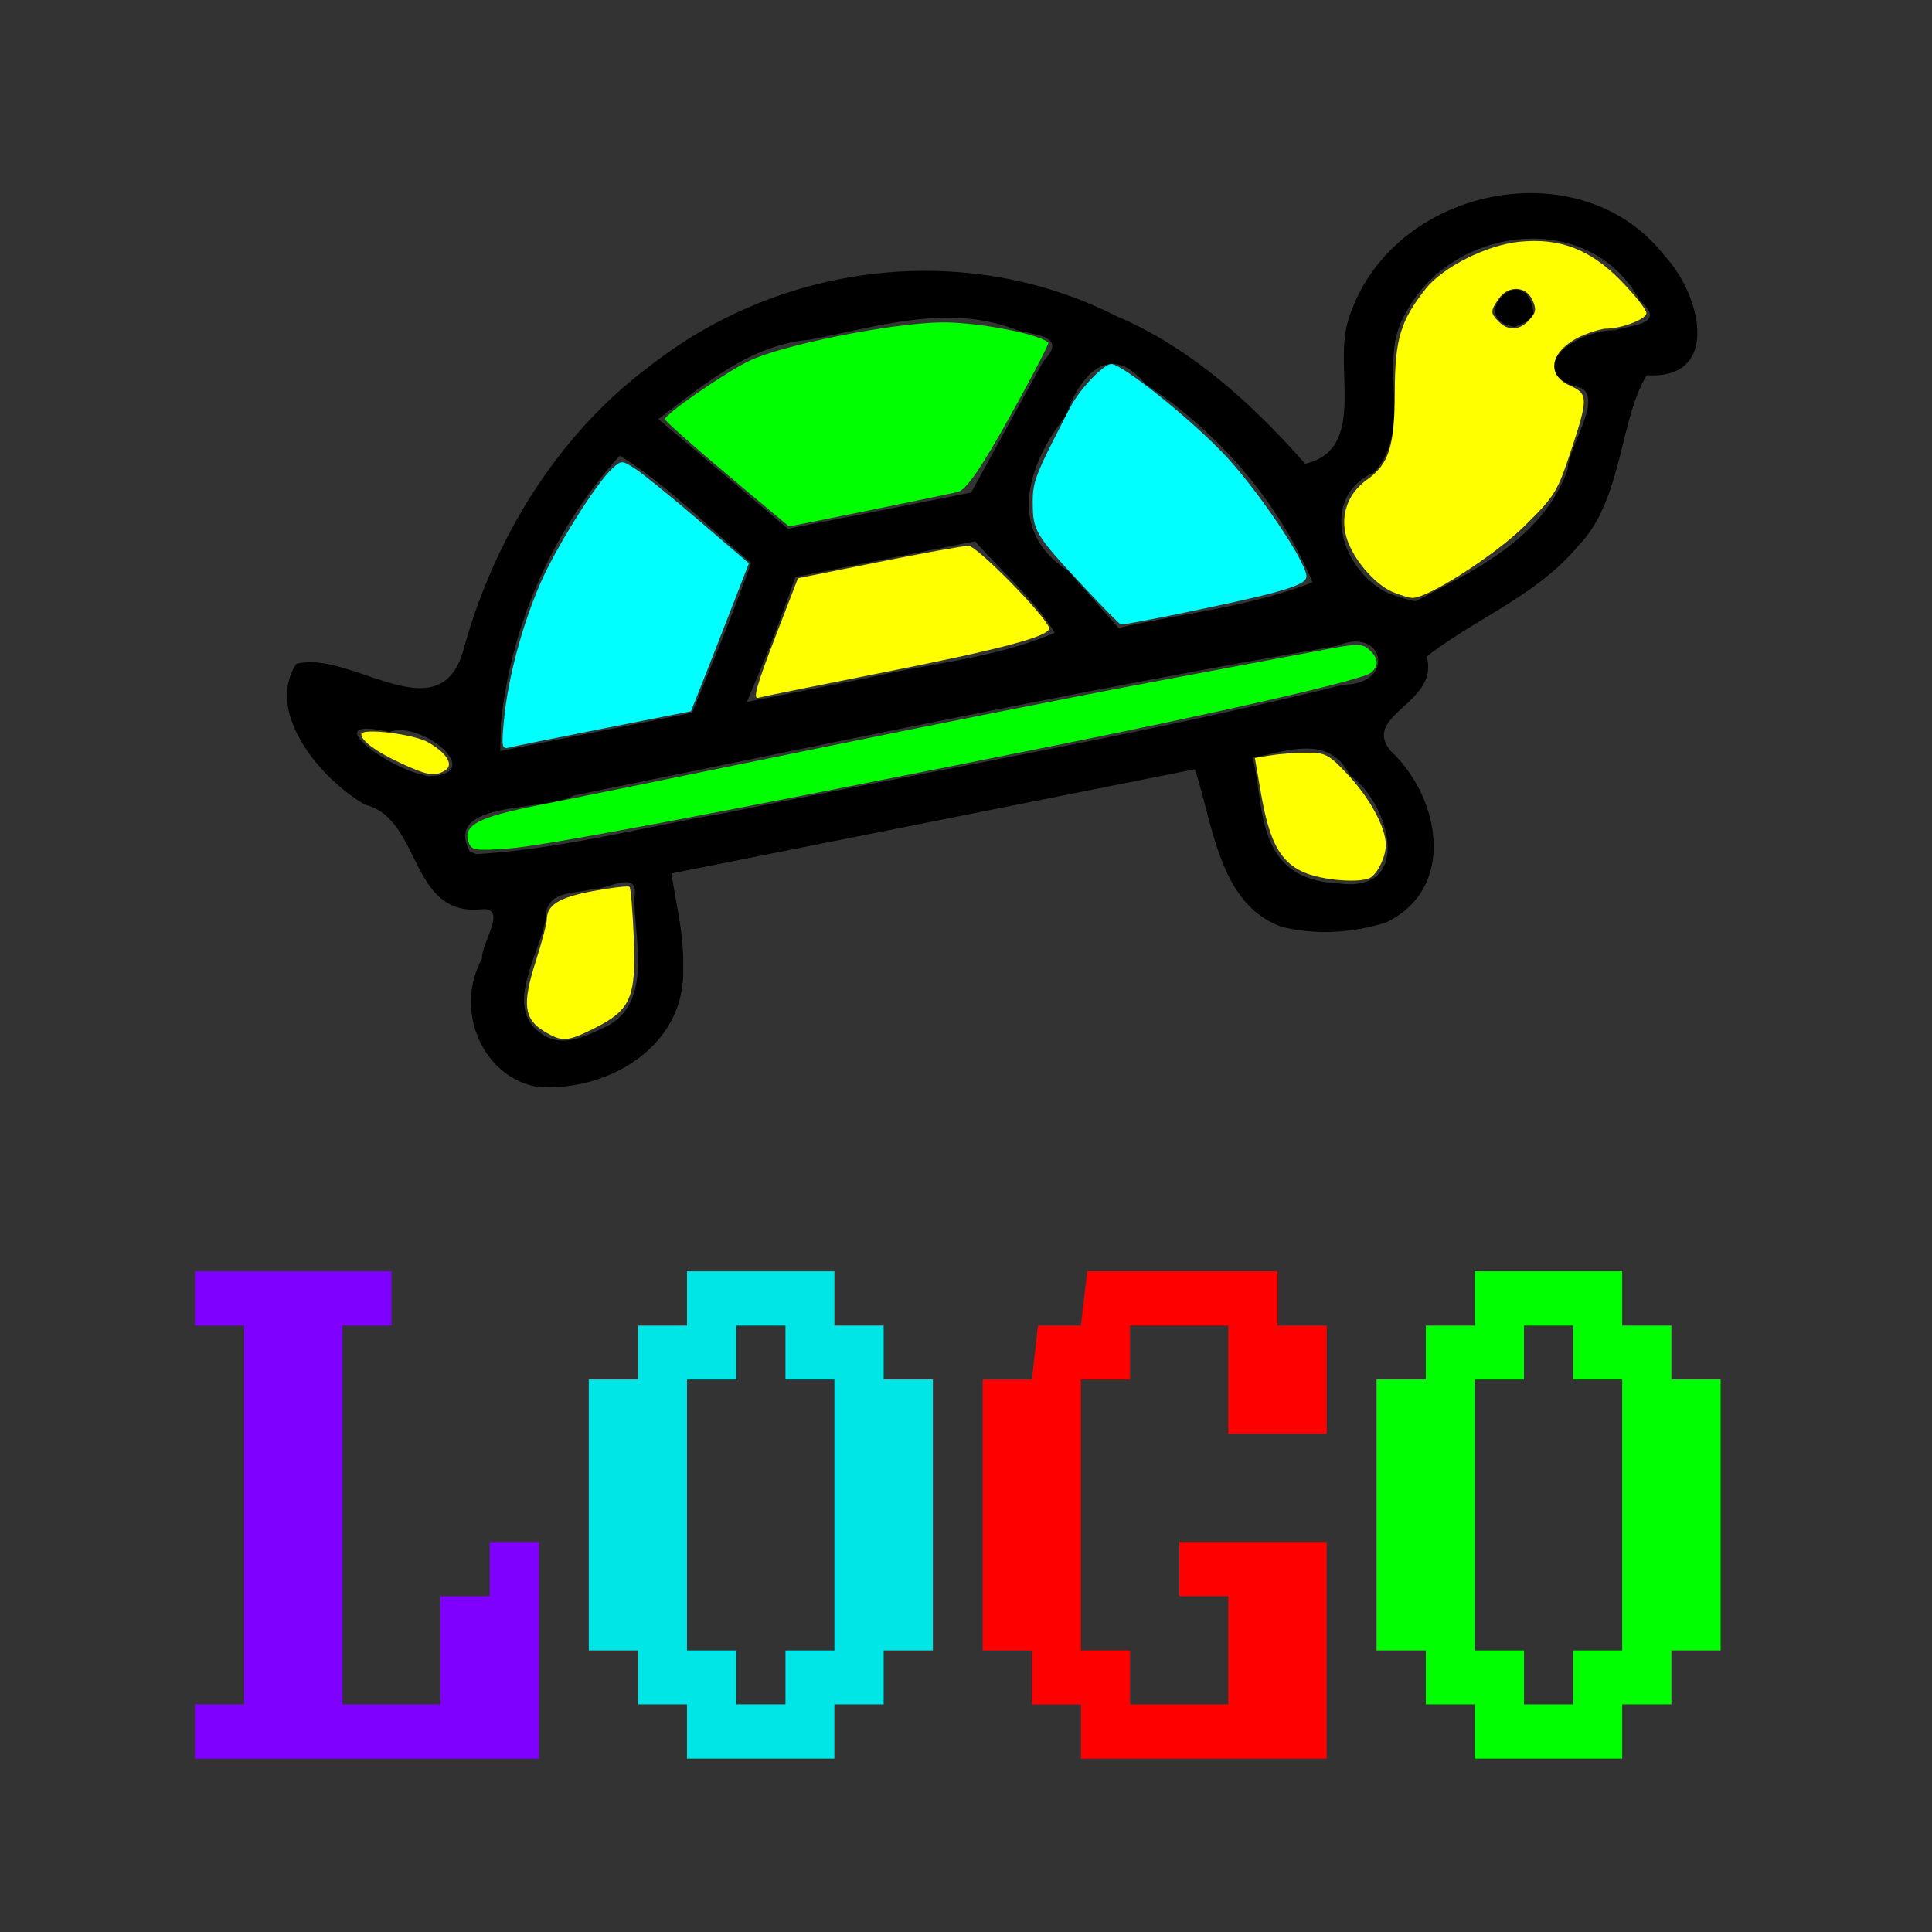 <?xml version="1.0" encoding="UTF-8" standalone="no"?>
<svg
   xmlns:dc="http://purl.org/dc/elements/1.1/"
   xmlns:cc="http://creativecommons.org/ns#"
   xmlns:rdf="http://www.w3.org/1999/02/22-rdf-syntax-ns#"
   xmlns:svg="http://www.w3.org/2000/svg"
   xmlns="http://www.w3.org/2000/svg"
   xmlns:sodipodi="http://sodipodi.sourceforge.net/DTD/sodipodi-0.dtd"
   xmlns:inkscape="http://www.inkscape.org/namespaces/inkscape"
   width="80"
   height="80"
   id="svg2"
   version="1.1"
   inkscape:version="0.91 r13725"
   sodipodi:docname="square-logo.svg">
  <rect width="100%" height="100%" fill="#333333" stroke="none"/>
  <defs
     id="defs28" />
  <sodipodi:namedview
     pagecolor="#ffffff"
     bordercolor="#666666"
     borderopacity="1"
     objecttolerance="10"
     gridtolerance="10"
     guidetolerance="10"
     inkscape:pageopacity="0"
     inkscape:pageshadow="2"
     inkscape:window-width="1186"
     inkscape:window-height="855"
     id="namedview26"
     showgrid="false"
     inkscape:zoom="3.9362277"
     inkscape:cx="53.308632"
     inkscape:cy="67.012505"
     inkscape:window-x="2532"
     inkscape:window-y="40"
     inkscape:window-maximized="0"
     inkscape:current-layer="svg2" />
  <path
     d="m 8.071,70.575 2.04,0 0,-15.686 -2.041,0 0,-2.246 8.143,0 0,2.246 -2.038,0 0,15.686 4.065,0 0,-4.48 2.039,0 0,-2.245 2.039,0 0,8.972 -14.248,0 0,-2.246 z"
     id="path4"
     inkscape:connector-curvature="0"
     style="fill:#8000ff" />
  <path
     d="m 28.447,57.122 0,11.22 2.038,0 0,2.233 2.04,0 0,-2.233 2.026,0 0,-11.22 -2.027,0 0,-2.232 -2.039,0 0,2.233 -2.038,0 z m -4.066,0 2.039,0 0,-2.232 2.027,0 0,-2.247 6.104,0 0,2.246 2.039,0 0,2.233 2.038,0 0,11.22 -2.038,0 0,2.233 -2.04,0 0,2.246 -6.104,0 0,-2.246 -2.026,0 0,-2.233 -2.04,0 0,-11.22 z"
     id="path6"
     inkscape:connector-curvature="0"
     style="fill:#00e6e6" />
  <path
     d="m 40.691,57.122 2.039,0 0.25,-2.233 1.777,0 0.262,-2.246 7.88,0 0,2.246 2.04,0 0,4.48 -4.079,0 0,-4.48 -4.066,0 0,2.233 -2.038,0 0,11.22 2.038,0 0,2.233 4.066,0 0,-4.48 -2.027,0 0,-2.245 6.104,0 0,8.972 -10.18,0 0,-2.246 -2.027,0 0,-2.233 -2.04,0 0,-11.221 z"
     id="path8"
     inkscape:connector-curvature="0"
     style="fill:#ff0000" />
  <path
     d="m 61.066,57.122 0,11.22 2.04,0 0,2.233 2.038,0 0,-2.233 2.027,0 0,-11.22 -2.027,0 0,-2.232 -2.039,0 0,2.233 -2.039,0 z m -4.065,0 2.039,0 0,-2.232 2.026,0 0,-2.247 6.105,0 0,2.246 2.038,0 0,2.233 2.039,0 0,11.22 -2.039,0 0,2.233 -2.038,0 0,2.246 -6.105,0 0,-2.246 -2.026,0 0,-2.233 -2.04,0 0,-11.22 z"
     id="path10"
     inkscape:connector-curvature="0"
     style="fill:#00ff00" />
  <path
     d="m 57.396,38.195 c 2.945,-1.417 2.232,-5.197 0.189,-7.098 -1.236,-1.506 2.04,-1.97 1.49,-3.907 2.004,-1.577 4.54,-2.506 6.261,-4.572 1.842,-1.855 1.714,-5.206 2.85,-7.08 3.113,0.191 2.232,-3.37 0.744,-4.938 -3.517,-4.564 -11.587,-2.823 -13.153,2.842 -0.501,1.962 0.786,5.187 -1.733,5.761 -2.237,-2.531 -4.772,-4.825 -7.837,-6.123 -6.192,-3.133 -13.826,-2.24 -19.323,2.096 -3.748,2.804 -6.415,7.058 -7.694,11.736 -0.989,3.516 -4.653,-0.016 -6.923,0.578 -1.327,2.054 1.09,4.832 2.854,5.831 2.349,0.592 1.813,4.649 4.822,4.329 1.109,-0.087 -0.021,1.387 0.017,2.047 -1.15,2.089 -0.027,4.807 2.181,5.288 2.778,0.308 6.279,-1.514 6.147,-4.936 0.039,-1.314 -0.287,-2.593 -0.486,-3.88 l 21.677,-4.316 c 0.773,2.385 1.022,5.587 3.585,6.523 1.411,0.355 2.945,0.258 4.332,-0.179 z M 53.447,35.967 c -1.346,-1.044 -1.19,-3.027 -1.575,-4.595 1.391,-0.245 3.139,-0.997 4.016,0.719 1.683,1.201 2.658,4.926 -0.476,4.487 -0.683,-0.028 -1.391,-0.186 -1.964,-0.609 z m -31.018,6.842 c -1.597,-1.077 -0.112,-3.223 0.163,-4.745 -0.01,-1.189 1.082,-1.032 1.88,-1.236 0.665,0.035 2.038,-0.91 1.793,0.383 0.024,1.801 0.737,4.264 -1.114,5.274 -0.852,0.39 -1.837,0.949 -2.722,0.324 z m -2.971,-7.533 c -1.154,-2.165 3.132,-1.653 4.31,-2.339 10.514,-2.141 21.017,-4.365 31.581,-6.189 2.004,-0.853 2.447,1.586 0.304,1.601 -8.414,2.087 -16.956,3.537 -25.435,5.281 -3.486,0.597 -6.947,1.523 -10.476,1.737 l -0.283,-0.091 z M 57.501,24.572 c -1.942,-0.909 -2.941,-3.974 -0.601,-5.013 1.684,-1.871 0.064,-4.574 1.308,-6.597 1.906,-3.638 7.614,-4.355 9.691,-0.519 1.121,0.969 -0.252,0.99 -1.034,1.236 -1.576,-0.028 -4.013,1.699 -1.372,2.397 0.853,0.494 -0.563,2.456 -0.579,3.373 -1.054,2.886 -3.872,4.162 -6.281,5.444 -0.39,-0.052 -0.761,-0.198 -1.133,-0.322 z m 6.005,-11.573 c -0.287,-2.393 -2.856,0.191 -0.798,0.534 l 0.498,-0.209 0.3,-0.325 z M 17.417,32.058 c -1.374,-0.296 -4.36,-2.432 -1.295,-1.751 1.348,-0.498 4.099,1.794 1.6,1.835 l -0.306,-0.087 z m 26.814,-8.419 c -2.558,-1.645 -1.717,-4.372 -0.096,-6.431 0.618,-1.76 1.842,-3.069 3.302,-1.3 2.962,1.96 5.481,4.792 6.913,8.207 -2.576,1.008 -5.357,1.281 -8.036,1.888 -0.695,-0.788 -1.391,-1.575 -2.083,-2.364 z m -12.798,4.219 c 0.546,-1.3 1.025,-2.633 1.502,-3.965 l 7.442,-1.481 c 1.099,1.253 2.428,2.378 3.299,3.787 -2.438,1.055 -5.155,1.264 -7.727,1.868 l -5.026,1.001 0.51,-1.21 z m -10.698,2.13 a 19.197,19.459 0 0 1 4.928,-11.122 c 1.975,1.224 3.644,2.941 5.443,4.44 -0.754,2.099 -1.604,4.155 -2.447,6.212 l -7.945,1.584 0.022,-1.114 z m 9.211,-10.363 -2.686,-2.273 c 1.916,-1.445 3.829,-3.084 6.271,-3.286 2.826,-0.54 5.771,-1.511 8.591,-0.392 0.817,0.223 2.09,0.238 1.078,1.288 L 40.213,20.396 32.629,21.897 29.945,19.625 Z"
     id="path12"
     inkscape:connector-curvature="0" />
  <path
     d="m 20.874,29.778 c 0.155,-1.674 0.738,-3.86 1.499,-5.62 0.637,-1.476 2.323,-4.163 2.988,-4.766 0.367,-0.332 0.39,-0.332 0.924,0.007 0.302,0.191 1.489,1.152 2.637,2.137 l 2.088,1.789 -0.687,1.772 c -0.378,0.975 -0.917,2.351 -1.199,3.063 l -0.512,1.291 -3.58,0.705 c -1.97,0.386 -3.736,0.743 -3.929,0.794 -0.326,0.084 -0.342,0.007 -0.232,-1.175 z"
     id="path14"
     inkscape:connector-curvature="0"
     style="fill:#00ffff" />
  <path
     d="m 44.769,24.185 c -1.897,-2.038 -1.997,-2.205 -2.006,-3.352 -0.005,-0.905 0.098,-1.166 1.588,-4.026 0.366,-0.703 1.358,-1.735 1.666,-1.734 0.443,0.004 3.115,2.13 4.604,3.666 1.358,1.399 3.475,4.52 3.475,5.124 0,0.235 -0.355,0.407 -1.442,0.701 -1.185,0.32 -5.91,1.3 -6.238,1.293 -0.052,0 -0.792,-0.754 -1.647,-1.671 z"
     id="path16"
     inkscape:connector-curvature="0"
     style="fill:#00ffff" />
  <path
     d="m 32.071,26.462 0.972,-2.52 3.348,-0.672 c 1.842,-0.371 3.513,-0.672 3.714,-0.67 0.343,0.002 3.159,2.868 3.335,3.391 0.112,0.336 -1.889,0.872 -7.049,1.89 -2.583,0.51 -4.832,0.966 -4.995,1.013 -0.227,0.066 -0.067,-0.51 0.675,-2.432 z"
     id="path18"
     inkscape:connector-curvature="0"
     style="fill:#ffff00" />
  <path
     d="m 19.418,34.916 c -0.288,-0.748 0.343,-1.081 3.041,-1.606 0.756,-0.146 5.61,-1.135 10.79,-2.198 5.179,-1.062 11.68,-2.351 14.446,-2.867 2.765,-0.517 5.848,-1.097 6.851,-1.288 1.679,-0.324 1.846,-0.327 2.146,-0.054 0.395,0.357 0.419,0.668 0.069,0.957 -0.357,0.298 -6.123,1.619 -13.637,3.121 -13.97,2.797 -20.646,4.052 -22.078,4.155 -1.332,0.094 -1.518,0.07 -1.628,-0.219 z"
     id="path20"
     inkscape:connector-curvature="0"
     style="fill:#00ff00" />
  <path
     d="M 30.773,20.226"
     id="path22"
     inkscape:connector-curvature="0"
     style="fill:#00ff00" />
  <path
     d="m 57.657,24.509 c -0.768,-0.334 -1.681,-1.429 -1.915,-2.296 -0.246,-0.914 0.079,-1.793 0.869,-2.355 0.905,-0.644 1.14,-1.389 1.145,-3.625 0.003,-2.186 0.235,-2.954 1.286,-4.282 0.707,-0.893 2.514,-1.801 3.858,-1.939 1.683,-0.174 2.94,0.306 4.212,1.605 0.584,0.599 1.063,1.204 1.063,1.349 0,0.247 -1.02,0.641 -1.669,0.644 -0.163,0 -0.577,0.117 -0.919,0.259 -1.365,0.571 -1.65,1.627 -0.567,2.106 0.747,0.327 0.749,0.534 0.012,2.745 -0.544,1.64 -0.659,1.826 -1.873,3.029 -1.243,1.234 -4.03,3.025 -4.677,3.009 -0.151,-0.005 -0.522,-0.117 -0.824,-0.249 z m 5.673,-11.266 c 0.275,-0.303 0.295,-0.446 0.124,-0.822 -0.266,-0.587 -1.001,-0.613 -1.394,-0.052 -0.354,0.508 -0.354,0.597 0.003,0.954 0.391,0.39 0.869,0.36 1.267,-0.08 z M 16.607,31.607 c -1.034,-0.48 -1.645,-0.929 -1.645,-1.204 0,-0.275 2.186,-0.007 2.777,0.339 0.773,0.453 1.058,0.926 0.697,1.157 -0.419,0.266 -0.737,0.216 -1.829,-0.292 z m 5.915,11.091 c -0.826,-0.503 -0.901,-1.126 -0.347,-2.861 0.254,-0.795 0.464,-1.577 0.464,-1.734 0.005,-0.632 0.484,-0.935 1.906,-1.203 0.785,-0.148 1.47,-0.228 1.521,-0.178 0.052,0.052 0.13,0.982 0.175,2.068 0.105,2.492 -0.117,3.02 -1.575,3.76 -1.178,0.595 -1.387,0.609 -2.146,0.148 z m 31.447,-6.584 c -0.965,-0.439 -1.41,-1.267 -1.753,-3.257 l -0.254,-1.471 0.654,-0.108 c 0.361,-0.061 1.035,-0.11 1.501,-0.111 0.778,0 0.91,0.07 1.7,0.916 0.903,0.964 1.559,2.176 1.566,2.889 0.005,0.468 -0.306,1.149 -0.618,1.358 -0.385,0.256 -2.033,0.129 -2.795,-0.218 z"
     id="path24"
     inkscape:connector-curvature="0"
     style="fill:#ffff00" />
  <path
     style="fill:#00ff00;fill-opacity:1"
     d="m 30.097,19.639 c -1.403,-1.18 -2.556,-2.206 -2.563,-2.28 -0.018,-0.19 2.32,-1.818 3.428,-2.387 1.281,-0.657 5.892,-1.591 8.01,-1.622 1.453,-0.021 4.02,0.463 4.437,0.837 0.041,0.037 -0.677,1.417 -1.596,3.068 -1.189,2.136 -1.808,3.033 -2.147,3.114 -0.566,0.135 -6.969,1.439 -6.999,1.425 -0.011,-0.005 -1.168,-0.975 -2.571,-2.156 z"
     id="path3362"
     inkscape:connector-curvature="0" />
</svg>
